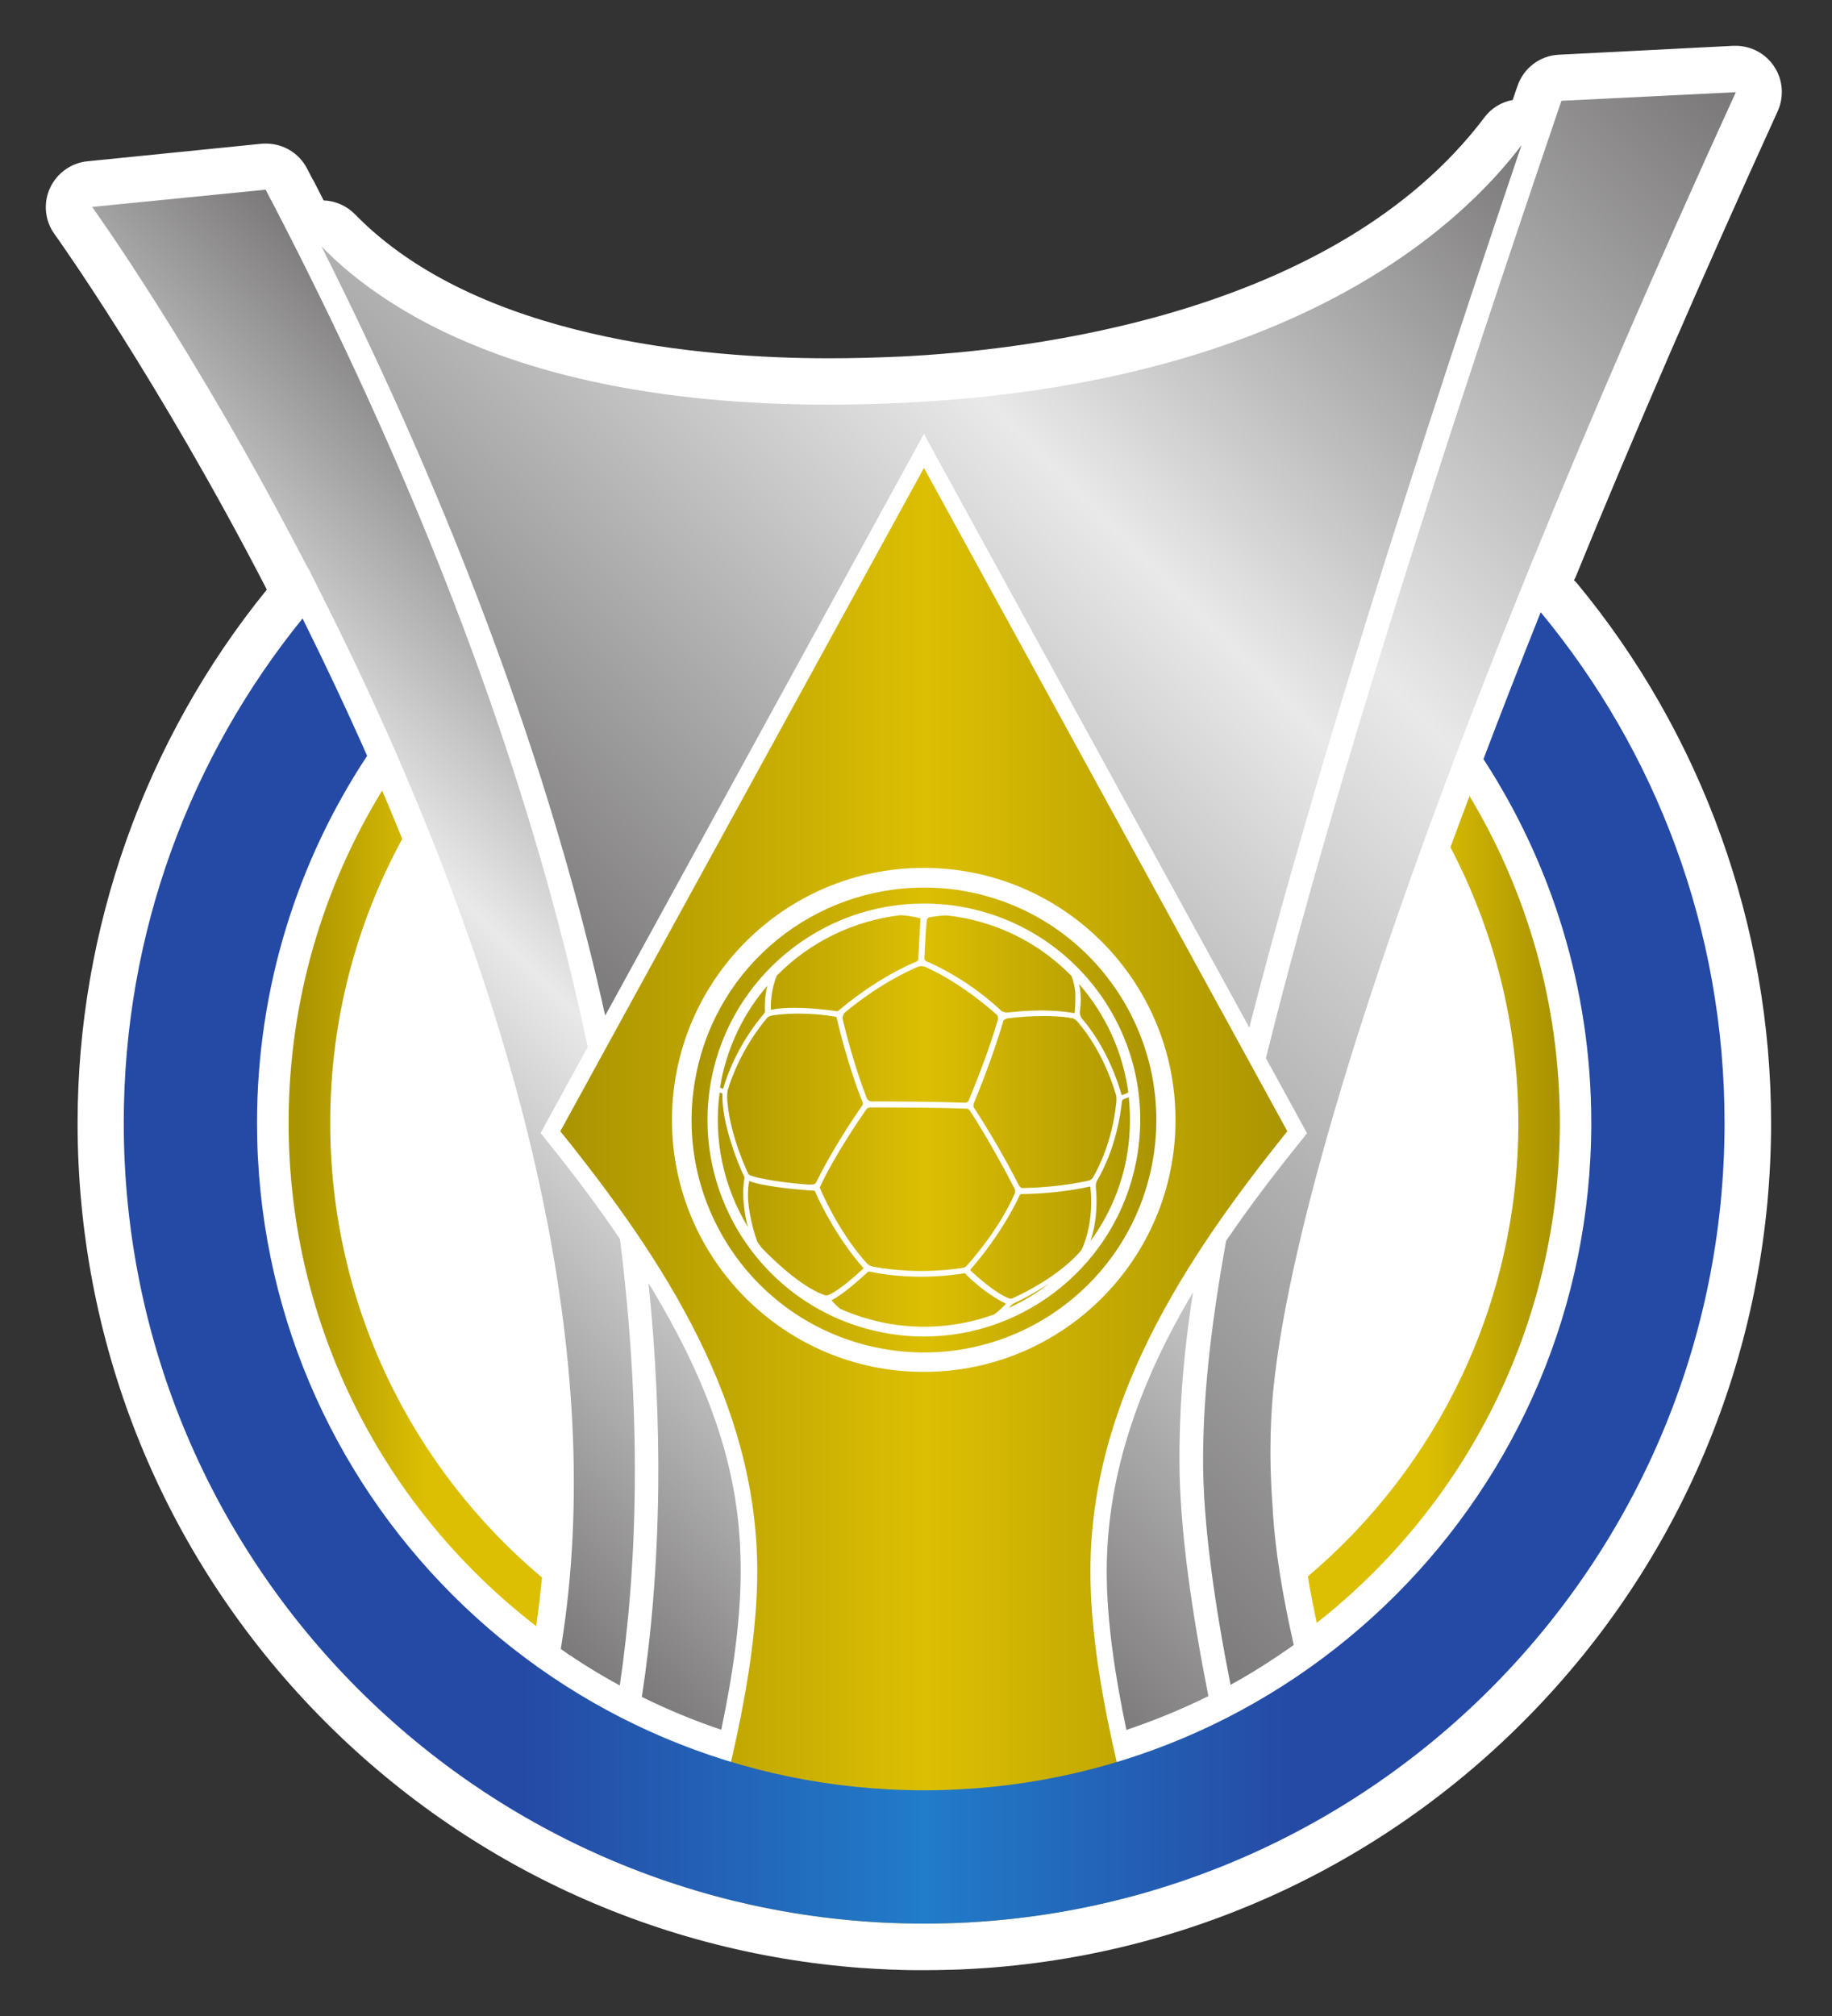 <?xml version="1.0" encoding="UTF-8"?>
<svg xmlns="http://www.w3.org/2000/svg" width="20" height="22" viewBox="0 0 20 22" fill="none">
  <rect x="0" y="0" width="20" height="22" fill="#333333" stroke="none"/>
  <g clip-path="url(#clip0_413_144774)">
    <path d="M17.201 6.297C17.836 4.742 18.579 3.031 19.407 1.214C19.479 1.055 19.465 0.867 19.366 0.722C19.272 0.582 19.115 0.5 18.948 0.5H18.922L17.02 0.597C16.813 0.606 16.634 0.741 16.567 0.937C16.55 0.987 16.53 1.041 16.514 1.091C16.393 1.113 16.282 1.178 16.205 1.282C14.573 3.442 11.207 3.825 9.834 3.891C9.566 3.903 9.3 3.91 9.047 3.91C7.686 3.91 5.205 3.705 3.873 2.336C3.779 2.242 3.658 2.192 3.533 2.187C3.497 2.114 3.46 2.044 3.424 1.974C3.422 1.97 3.419 1.962 3.414 1.958C3.41 1.95 3.393 1.917 3.352 1.839C3.265 1.67 3.091 1.567 2.903 1.567C2.886 1.567 2.869 1.567 2.852 1.569L0.955 1.76C0.777 1.777 0.62 1.89 0.545 2.054C0.47 2.218 0.49 2.411 0.596 2.556C0.608 2.571 1.728 4.139 2.913 6.434C1.58 8.075 0.847 10.141 0.847 12.257C0.847 14.608 1.73 16.847 3.332 18.563C4.928 20.272 7.085 21.305 9.409 21.476H9.414C9.505 21.483 9.602 21.488 9.711 21.493C9.732 21.493 9.756 21.495 9.781 21.495C9.899 21.5 9.998 21.5 10.089 21.5C10.181 21.5 10.28 21.498 10.398 21.495C10.422 21.495 10.444 21.493 10.468 21.493C10.577 21.488 10.674 21.483 10.765 21.476H10.77C13.094 21.307 15.251 20.272 16.847 18.563C18.451 16.847 19.335 14.605 19.335 12.255C19.335 10.107 18.582 8.012 17.211 6.359C17.201 6.35 17.194 6.34 17.184 6.333V6.33C17.189 6.318 17.197 6.309 17.201 6.297Z" fill="white"></path>
    <path d="M6.117 12.345C7.253 13.755 8.267 15.314 8.267 17.148C8.267 18.27 7.888 19.694 7.591 20.628C8.383 20.864 9.22 20.992 10.089 20.992C10.958 20.992 11.79 20.864 12.579 20.63C12.285 19.696 11.904 18.272 11.904 17.148C11.904 15.314 12.92 13.755 14.054 12.345L10.087 5.106L6.117 12.345ZM7.336 12.222C7.336 10.704 8.566 9.471 10.084 9.471C11.602 9.471 12.833 10.702 12.833 12.222C12.833 13.743 11.602 14.971 10.084 14.971C8.566 14.971 7.336 13.74 7.336 12.222Z" fill="url(#paint0_linear_413_144774)"></path>
    <path d="M9.857 4.396C6.003 4.58 4.244 3.445 3.51 2.69C4.831 5.318 5.81 7.876 6.421 10.299C6.488 10.562 6.549 10.823 6.607 11.083L9.93 5.021L10.087 4.734L10.243 5.021L13.639 11.214C14.175 9.112 15.082 6.098 16.61 1.585C15.956 2.449 14.124 4.193 9.857 4.396Z" fill="url(#paint1_linear_413_144774)"></path>
    <path d="M12.082 17.148C12.082 17.681 12.172 18.287 12.297 18.878C12.606 18.774 12.905 18.651 13.192 18.509C13.019 17.635 12.876 16.692 12.876 15.936C12.876 15.463 12.9 14.908 13.024 14.102C12.478 15.022 12.082 16.038 12.082 17.148Z" fill="url(#paint2_linear_413_144774)"></path>
    <path d="M7.186 16.228C7.176 17.114 7.106 17.877 7.007 18.518C7.287 18.656 7.577 18.777 7.874 18.876C7.999 18.284 8.086 17.681 8.086 17.148C8.086 16.375 7.944 15.415 7.08 14.003C7.159 14.766 7.193 15.509 7.186 16.228Z" fill="url(#paint3_linear_413_144774)"></path>
    <path d="M17.046 1.1C15.372 6.011 14.385 9.268 13.82 11.547L14.211 12.261L14.269 12.367L14.194 12.461C13.919 12.802 13.644 13.161 13.386 13.54C13.2 14.563 13.134 15.314 13.134 15.939C13.134 16.646 13.267 17.544 13.434 18.386C13.673 18.255 13.902 18.108 14.124 17.951C14.006 17.433 13.916 16.909 13.892 16.431C13.849 15.852 13.873 15.379 13.916 15.027C14.032 14.035 14.457 12.044 15.864 8.32L15.917 8.178C16.115 7.661 16.325 7.118 16.547 6.571L16.735 6.105V6.107C17.338 4.628 18.067 2.939 18.95 1.006L17.046 1.1Z" fill="url(#paint4_linear_413_144774)"></path>
    <path d="M1.006 2.258C1.006 2.258 2.145 3.841 3.363 6.204L3.366 6.201L3.472 6.414C3.754 6.971 4.039 7.567 4.314 8.192L4.35 8.277C5.622 11.204 6.653 14.778 6.122 17.995C6.329 18.14 6.544 18.272 6.766 18.393C6.858 17.773 6.923 17.044 6.93 16.204C6.937 15.34 6.884 14.445 6.768 13.521C6.544 13.19 6.283 12.838 5.977 12.459L5.902 12.365L5.96 12.258L6.416 11.426C6.341 11.069 6.257 10.707 6.165 10.345C5.511 7.763 4.437 5.024 2.972 2.207C2.96 2.186 2.931 2.133 2.9 2.07L1.006 2.258Z" fill="url(#paint5_linear_413_144774)"></path>
    <path d="M7.599 11.728C7.326 13.101 8.216 14.438 9.592 14.71C10.965 14.983 12.302 14.093 12.575 12.717C12.847 11.344 11.954 10.007 10.581 9.734C10.415 9.7 10.248 9.686 10.084 9.686C8.897 9.686 7.837 10.521 7.599 11.728Z" fill="url(#paint6_linear_413_144774)"></path>
    <path d="M11.963 12.956C11.961 12.929 11.966 12.903 11.978 12.881C12.043 12.772 12.2 12.468 12.248 12.019C12.248 12.014 12.258 11.998 12.265 11.995C12.287 11.988 12.306 11.981 12.323 11.973C12.347 12.203 12.337 12.434 12.294 12.659C12.231 12.977 12.098 13.281 11.905 13.542C11.987 13.296 11.973 13.055 11.963 12.956ZM11.056 14.167C11.046 14.172 11.032 14.174 11.015 14.169C10.872 14.114 10.679 13.943 10.6 13.87C10.592 13.866 10.595 13.853 10.597 13.851C10.916 13.484 11.087 13.142 11.131 13.045C11.135 13.035 11.143 13.03 11.152 13.03C11.244 13.03 11.567 13.023 11.898 12.948H11.9L11.903 12.951C11.941 13.272 11.859 13.518 11.821 13.61C11.813 13.629 11.799 13.651 11.794 13.655C11.739 13.721 11.521 13.952 11.056 14.167ZM11.029 14.254C11.041 14.242 11.056 14.227 11.075 14.22C11.087 14.215 11.263 14.133 11.456 14.005C11.319 14.112 11.169 14.201 11.012 14.273C11.02 14.266 11.024 14.261 11.029 14.254ZM9.475 13.88C9.477 13.877 9.487 13.875 9.514 13.88L9.521 13.882C9.601 13.899 9.728 13.919 9.893 13.928C10.105 13.94 10.315 13.928 10.513 13.897C10.52 13.894 10.527 13.894 10.532 13.897C10.537 13.897 10.539 13.899 10.542 13.902L10.544 13.906C10.74 14.1 10.913 14.194 10.979 14.225V14.23C10.942 14.271 10.901 14.309 10.855 14.343C10.469 14.484 10.052 14.515 9.649 14.435C9.487 14.401 9.325 14.351 9.173 14.283C9.137 14.254 9.108 14.225 9.082 14.194C9.079 14.191 9.079 14.189 9.077 14.189C9.198 14.133 9.412 13.938 9.475 13.88ZM8.179 12.888C8.218 12.903 8.268 12.917 8.334 12.929C8.539 12.97 8.809 12.989 8.891 12.994C8.893 12.994 8.896 12.997 8.898 13.002C8.966 13.163 9.166 13.547 9.427 13.839C9.427 13.839 9.427 13.841 9.422 13.846C9.185 14.066 9.072 14.124 9.033 14.136C9.031 14.136 9.021 14.138 9.009 14.136C9.007 14.136 9.005 14.136 9.002 14.133C8.744 14.044 8.44 13.745 8.319 13.622C8.3 13.598 8.283 13.573 8.266 13.549C8.208 13.38 8.177 13.226 8.167 13.093C8.162 12.987 8.172 12.919 8.179 12.888ZM7.991 12.5C8.046 12.671 8.107 12.806 8.126 12.842C8.126 12.845 8.129 12.857 8.126 12.862C8.095 13.057 8.129 13.252 8.165 13.39C7.897 12.951 7.788 12.434 7.856 11.923C7.868 11.928 7.88 11.93 7.887 11.932C7.882 12.092 7.919 12.28 7.991 12.5ZM8.351 11.037C8.351 11.042 8.346 11.056 8.343 11.059C8.044 11.409 7.926 11.771 7.894 11.882C7.882 11.877 7.873 11.872 7.861 11.87C7.865 11.841 7.87 11.814 7.875 11.785C7.952 11.404 8.124 11.049 8.377 10.757C8.355 10.844 8.346 10.938 8.351 11.037ZM10.049 10.021L10.025 10.46C10.025 10.468 10.023 10.487 10.008 10.492C9.724 10.612 9.422 10.801 9.159 11.025C9.149 11.032 9.147 11.035 9.137 11.035H9.132C9.055 11.023 8.857 10.998 8.667 10.998C8.565 10.998 8.481 11.006 8.416 11.02C8.413 10.967 8.416 10.796 8.481 10.646C8.843 10.277 9.325 10.045 9.832 9.987C9.883 9.99 9.936 9.997 9.984 10.007C10.004 10.011 10.023 10.014 10.042 10.021C10.047 10.019 10.049 10.021 10.049 10.021ZM11.734 11.037C11.734 11.049 11.729 11.054 11.727 11.056C11.618 11.037 11.497 11.027 11.37 11.027C11.234 11.027 11.121 11.037 11.053 11.044C11.032 11.047 11.015 11.047 11.005 11.049H10.998C10.988 11.049 10.979 11.049 10.971 11.047C10.945 11.042 10.93 11.03 10.928 11.027C10.776 10.887 10.612 10.762 10.438 10.658C10.298 10.574 10.187 10.523 10.139 10.501C10.127 10.497 10.119 10.492 10.115 10.492C10.093 10.48 10.091 10.46 10.091 10.46C10.091 10.441 10.11 10.089 10.117 10.045C10.122 10.016 10.141 10.011 10.144 10.011C10.182 10.004 10.25 9.992 10.334 9.99C10.404 9.997 10.467 10.007 10.53 10.019C10.976 10.108 11.379 10.325 11.698 10.651C11.717 10.702 11.732 10.762 11.739 10.827C11.743 10.924 11.736 11.011 11.734 11.037ZM12.253 11.949H12.248C12.245 11.949 12.245 11.954 12.243 11.944C12.212 11.831 12.086 11.433 11.809 11.112C11.799 11.102 11.785 11.064 11.789 11.037C11.804 10.933 11.802 10.832 11.78 10.738C12.072 11.073 12.258 11.481 12.318 11.92C12.299 11.932 12.277 11.942 12.253 11.949ZM8.717 11.061C8.852 11.061 8.99 11.073 9.12 11.095L9.125 11.098C9.128 11.098 9.13 11.098 9.132 11.1C9.152 11.184 9.255 11.626 9.42 12.036C9.422 12.051 9.42 12.053 9.405 12.075C9.316 12.203 9.089 12.541 8.906 12.91C8.901 12.917 8.891 12.927 8.85 12.927H8.821C8.691 12.917 8.5 12.898 8.346 12.866C8.281 12.854 8.225 12.84 8.186 12.825C8.182 12.823 8.172 12.813 8.167 12.806C7.964 12.362 7.94 12.053 7.938 11.969C7.938 11.954 7.94 11.913 7.945 11.896C7.974 11.795 8.092 11.443 8.379 11.102C8.382 11.1 8.401 11.085 8.437 11.081C8.466 11.076 8.568 11.061 8.717 11.061ZM11.932 12.85C11.92 12.869 11.896 12.883 11.888 12.883C11.575 12.953 11.278 12.963 11.159 12.965C11.145 12.963 11.131 12.946 11.126 12.941C10.933 12.557 10.699 12.188 10.631 12.085C10.624 12.075 10.626 12.051 10.636 12.027C10.638 12.022 10.829 11.57 10.954 11.139C10.957 11.129 10.986 11.114 11.005 11.112C11.145 11.095 11.275 11.088 11.394 11.088C11.558 11.088 11.662 11.102 11.707 11.112L11.71 11.098L11.712 11.114C11.729 11.117 11.753 11.136 11.76 11.146C12.028 11.455 12.151 11.836 12.183 11.947C12.19 11.969 12.188 12.024 12.185 12.046C12.139 12.463 11.992 12.746 11.932 12.85ZM9.458 12.106C9.468 12.094 9.482 12.085 9.499 12.085H9.574C9.724 12.085 10.233 12.085 10.547 12.099H10.559C10.568 12.101 10.575 12.106 10.583 12.114C10.769 12.391 11.015 12.85 11.078 12.975C11.085 12.989 11.082 13.016 11.08 13.021C10.913 13.4 10.631 13.728 10.549 13.817C10.539 13.827 10.525 13.834 10.52 13.834C10.37 13.858 10.218 13.87 10.062 13.87C9.815 13.87 9.622 13.839 9.528 13.822L9.521 13.82C9.499 13.815 9.473 13.798 9.468 13.791C9.164 13.46 8.973 13.018 8.949 12.96C9.096 12.632 9.398 12.191 9.458 12.106ZM10.098 10.55C10.479 10.721 10.795 10.996 10.884 11.076C10.894 11.085 10.896 11.117 10.894 11.126C10.788 11.496 10.621 11.896 10.575 12.01C10.571 12.024 10.547 12.034 10.537 12.034C10.223 12.022 9.719 12.019 9.572 12.019H9.504C9.485 12.014 9.468 11.995 9.465 11.99C9.328 11.64 9.234 11.266 9.2 11.124C9.193 11.095 9.214 11.056 9.224 11.049C9.584 10.75 9.902 10.6 10.023 10.55C10.037 10.542 10.064 10.542 10.086 10.547C10.091 10.547 10.095 10.55 10.098 10.55ZM12.05 10.909C11.698 10.386 11.164 10.028 10.547 9.905C10.395 9.874 10.238 9.86 10.083 9.86C8.961 9.86 7.989 10.661 7.769 11.761C7.516 13.04 8.348 14.285 9.625 14.539C9.777 14.57 9.934 14.585 10.088 14.585C11.21 14.585 12.185 13.783 12.402 12.683C12.525 12.065 12.4 11.435 12.05 10.909Z" fill="white"></path>
    <path d="M16.195 8.284C16.938 9.425 17.372 10.789 17.372 12.254C17.372 16.276 14.112 19.537 10.089 19.537C6.066 19.537 2.806 16.276 2.806 12.254C2.806 10.774 3.25 9.396 4.008 8.248C3.776 7.724 3.539 7.224 3.303 6.749C2.084 8.253 1.351 10.166 1.351 12.254C1.351 17.08 5.263 20.992 10.089 20.992C14.915 20.992 18.827 17.08 18.827 12.254C18.827 10.135 18.074 8.195 16.82 6.681C16.593 7.249 16.385 7.782 16.195 8.284Z" fill="url(#paint7_linear_413_144774)"></path>
    <path d="M3.151 12.254C3.151 14.491 4.21 16.479 5.854 17.746C5.878 17.573 5.9 17.394 5.917 17.215C4.502 16.026 3.605 14.245 3.605 12.254C3.605 11.132 3.889 10.077 4.391 9.155C4.365 9.092 4.341 9.03 4.314 8.967C4.268 8.853 4.22 8.74 4.172 8.627C3.525 9.684 3.151 10.924 3.151 12.254Z" fill="url(#paint8_linear_413_144774)"></path>
    <path d="M15.837 9.24C15.837 9.242 15.835 9.244 15.835 9.247C16.305 10.145 16.576 11.168 16.576 12.254C16.576 14.237 15.683 16.014 14.278 17.203C14.305 17.37 14.339 17.541 14.375 17.71C15.989 16.441 17.029 14.469 17.029 12.254C17.029 10.948 16.668 9.729 16.043 8.687C15.973 8.875 15.902 9.059 15.837 9.24Z" fill="url(#paint9_linear_413_144774)"></path>
  </g>
  <defs>
    <linearGradient id="paint0_linear_413_144774" x1="6.146" y1="13.036" x2="14.097" y2="13.036" gradientUnits="userSpaceOnUse">
      <stop stop-color="#AA9402"></stop>
      <stop offset="0.5" stop-color="#DCBF03"></stop>
      <stop offset="1" stop-color="#AA9402"></stop>
    </linearGradient>
    <linearGradient id="paint1_linear_413_144774" x1="5.524" y1="10.029" x2="15.248" y2="0.304" gradientUnits="userSpaceOnUse">
      <stop stop-color="#7B7979"></stop>
      <stop offset="0.56" stop-color="#E9E9E9"></stop>
      <stop offset="1" stop-color="#7B7979"></stop>
    </linearGradient>
    <linearGradient id="paint2_linear_413_144774" x1="11.341" y1="18.077" x2="14.097" y2="15.32" gradientUnits="userSpaceOnUse">
      <stop stop-color="#7B7979"></stop>
      <stop offset="1" stop-color="#C4C3C3"></stop>
    </linearGradient>
    <linearGradient id="paint3_linear_413_144774" x1="6.21" y1="17.707" x2="8.498" y2="15.419" gradientUnits="userSpaceOnUse">
      <stop stop-color="#7B7979"></stop>
      <stop offset="1" stop-color="#C4C3C3"></stop>
    </linearGradient>
    <linearGradient id="paint4_linear_413_144774" x1="10.033" y1="15.131" x2="21.453" y2="3.711" gradientUnits="userSpaceOnUse">
      <stop stop-color="#7B7979"></stop>
      <stop offset="0.56" stop-color="#E9E9E9"></stop>
      <stop offset="1" stop-color="#7B7979"></stop>
    </linearGradient>
    <linearGradient id="paint5_linear_413_144774" x1="1.182" y1="13.046" x2="7.52" y2="6.708" gradientUnits="userSpaceOnUse">
      <stop stop-color="#7B7979"></stop>
      <stop offset="0.56" stop-color="#E9E9E9"></stop>
      <stop offset="1" stop-color="#7B7979"></stop>
    </linearGradient>
    <linearGradient id="paint6_linear_413_144774" x1="7.564" y1="12.223" x2="12.627" y2="12.223" gradientUnits="userSpaceOnUse">
      <stop stop-color="#AA9402"></stop>
      <stop offset="0.5" stop-color="#DCBF03"></stop>
      <stop offset="1" stop-color="#AA9402"></stop>
    </linearGradient>
    <linearGradient id="paint7_linear_413_144774" x1="1.334" y1="13.829" x2="18.846" y2="13.829" gradientUnits="userSpaceOnUse">
      <stop stop-color="#254AA5"></stop>
      <stop offset="0.25" stop-color="#254AA5"></stop>
      <stop offset="0.5" stop-color="#217CC9"></stop>
      <stop offset="0.73" stop-color="#254AA5"></stop>
      <stop offset="1" stop-color="#254AA5"></stop>
    </linearGradient>
    <linearGradient id="paint8_linear_413_144774" x1="3.276" y1="13.181" x2="6.034" y2="13.181" gradientUnits="userSpaceOnUse">
      <stop stop-color="#AA9402"></stop>
      <stop offset="0.5" stop-color="#DCBF03"></stop>
      <stop offset="1" stop-color="#DCBF03"></stop>
    </linearGradient>
    <linearGradient id="paint9_linear_413_144774" x1="14.195" y1="13.203" x2="16.938" y2="13.203" gradientUnits="userSpaceOnUse">
      <stop stop-color="#DCBF03"></stop>
      <stop offset="0.5" stop-color="#DCBF03"></stop>
      <stop offset="1" stop-color="#AA9402"></stop>
    </linearGradient>
    <clipPath id="clip0_413_144774">
      <rect width="18.952" height="21" fill="white" transform="translate(0.5 0.5)"></rect>
    </clipPath>
  </defs>
</svg>
